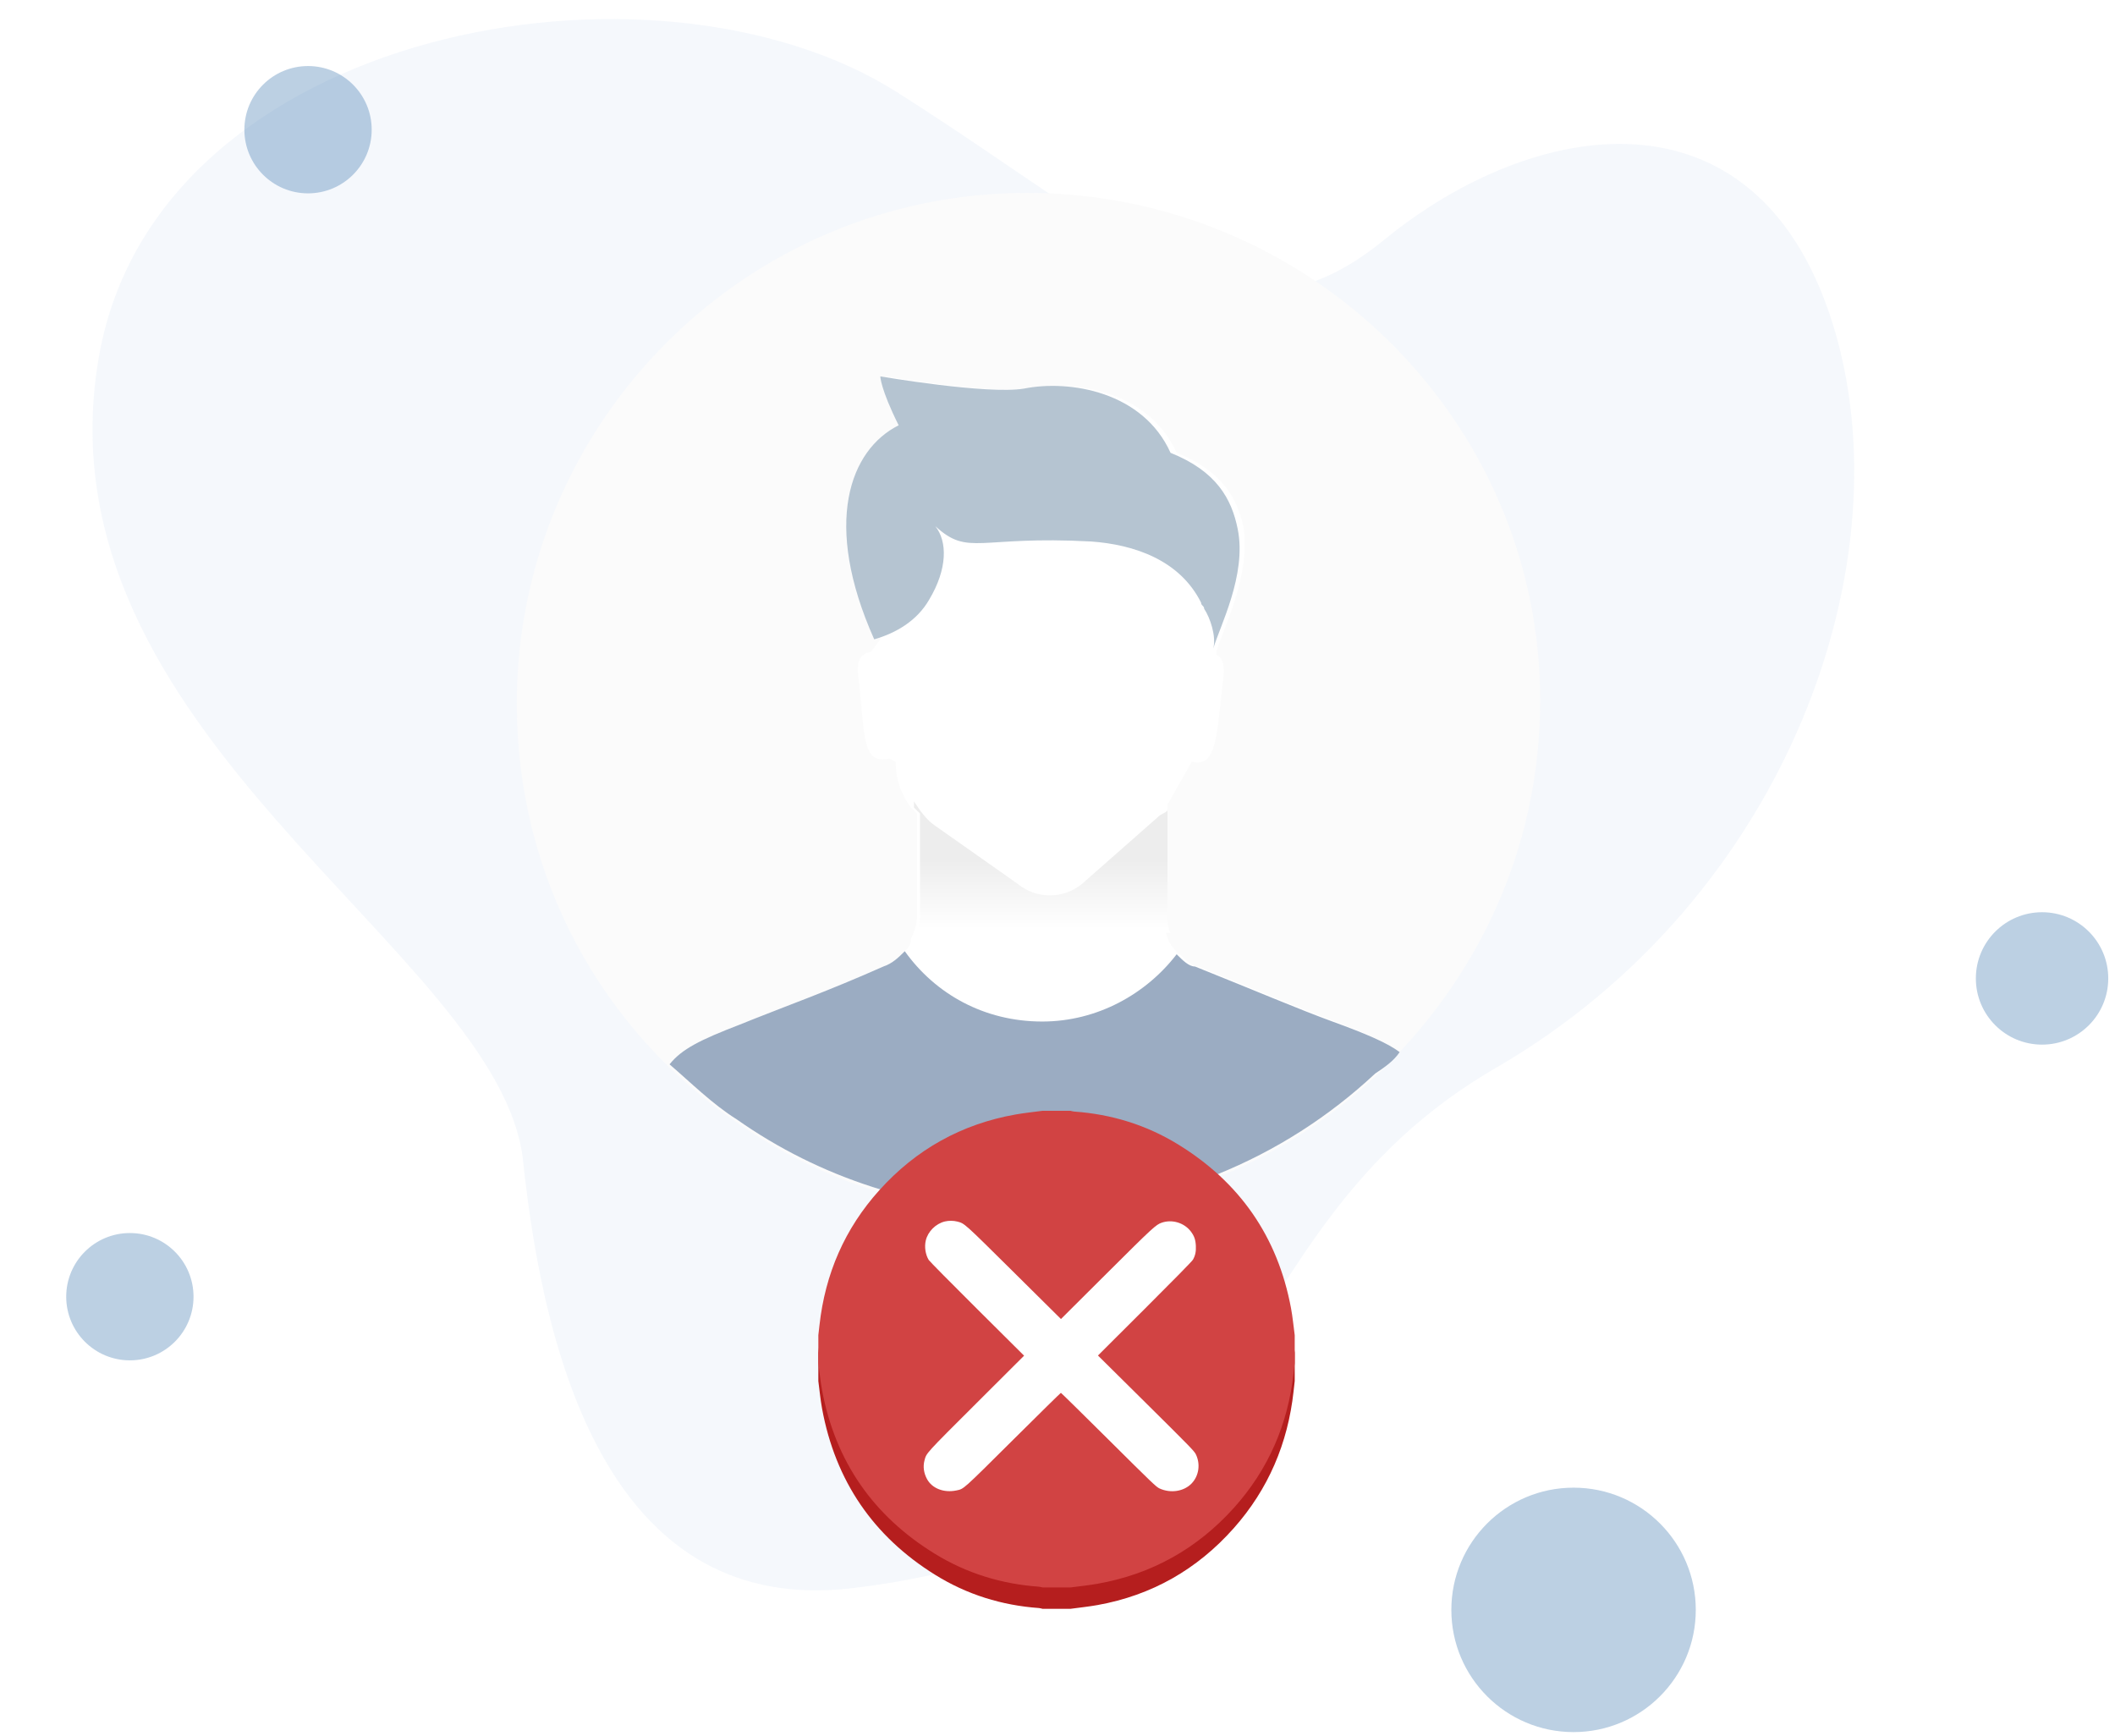 <svg width="212" height="174" viewBox="0 0 212 174" fill="none" xmlns="http://www.w3.org/2000/svg">
<g clip-path="url(#clip0_34_61092)">
<path opacity="0.9" d="M9.95 35.559C15.858 2.759 65.641 -6.179 89.952 9.265C114.263 24.709 123.867 36.206 138.773 24.018C153.68 11.831 175.848 8.076 183.58 32.059C191.312 56.042 179.194 90.092 149.936 107.044C120.678 123.996 128.756 154.083 85.398 159.194C61.759 161.978 54.665 137.566 52.437 116.399C50.209 95.232 3.122 73.627 9.95 35.559Z" fill="#74A4D1" fill-opacity="0.08"/>
<path d="M157.728 173.618C164.494 173.618 169.979 168.134 169.979 161.368C169.979 154.602 164.494 149.117 157.728 149.117C150.962 149.117 145.478 154.602 145.478 161.368C145.478 168.134 150.962 173.618 157.728 173.618Z" fill="#1E62A1" fill-opacity="0.3"/>
<path d="M204.689 104.709C208.354 104.709 211.324 101.738 211.324 98.073C211.324 94.408 208.354 91.438 204.689 91.438C201.024 91.438 198.053 94.408 198.053 98.073C198.053 101.738 201.024 104.709 204.689 104.709Z" fill="#1E62A1" fill-opacity="0.3"/>
<path d="M30.877 19.381C34.401 19.381 37.257 16.524 37.257 13C37.257 9.476 34.401 6.62 30.877 6.62C27.353 6.62 24.496 9.476 24.496 13C24.496 16.524 27.353 19.381 30.877 19.381Z" fill="#1E62A1" fill-opacity="0.3"/>
<path d="M13.018 136.356C16.542 136.356 19.398 133.5 19.398 129.976C19.398 126.452 16.542 123.595 13.018 123.595C9.494 123.595 6.637 126.452 6.637 129.976C6.637 133.5 9.494 136.356 13.018 136.356Z" fill="#1E62A1" fill-opacity="0.3"/>
<path d="M154.382 70.211C154.382 85.229 147.952 98.408 137.847 107.909C128.661 116.49 116.412 121.7 102.939 121.7C92.222 121.7 82.117 118.329 73.849 112.506C60.376 103.311 51.802 87.987 51.802 70.518C51.802 42.321 74.768 19.335 102.939 19.335C131.11 19.335 154.382 42.015 154.382 70.211Z" fill="#FBFBFB"/>
<path d="M140.299 105.459C139.687 106.379 138.768 106.992 137.85 107.605C128.663 116.186 116.415 121.397 102.942 121.397C92.225 121.397 82.12 118.025 73.852 112.202C71.402 110.67 69.259 108.524 67.115 106.685C68.34 105.153 70.177 104.233 74.158 102.701L75.689 102.088C78.751 100.862 83.038 99.33 88.55 96.878C89.469 96.571 90.081 95.958 90.694 95.346C91 95.039 91.306 94.733 91.306 94.12C91.612 93.507 91.918 92.587 91.918 91.974V81.554C91.612 81.247 91.612 81.247 91.306 80.941C90.387 79.715 89.775 78.182 89.775 76.344L89.162 76.037C86.407 76.65 86.713 73.892 86.1 68.375C85.794 66.23 86.1 65.617 87.325 65.31L88.244 64.084C86.406 59.793 85.488 55.809 85.488 52.744C85.488 47.534 87.631 44.163 90.694 42.63C88.856 38.953 88.856 37.727 88.856 37.727C88.856 37.727 99.574 39.566 103.248 38.953C107.841 38.033 115.19 39.259 117.946 45.389C122.539 47.227 124.07 49.986 124.683 53.051C125.295 57.955 122.539 63.165 121.927 65.31V65.617C122.539 65.923 122.845 66.536 122.539 68.681C121.927 73.892 121.927 76.956 119.477 76.344L117.027 80.634C117.027 81.247 117.027 81.247 116.721 81.554C116.721 82.473 116.721 84.006 116.721 92.281C116.721 93.2 117.027 94.426 117.64 95.039C117.946 95.345 117.946 95.652 118.252 95.652C118.865 96.265 119.477 96.878 120.09 96.878C126.214 99.33 130.501 101.169 133.869 102.395C136.931 103.62 139.075 104.54 140.299 105.459Z" fill="white"/>
<path d="M140.297 105.459C139.685 106.379 138.766 106.992 137.847 107.605C128.661 116.186 116.413 121.396 102.94 121.396C92.222 121.396 82.117 118.025 73.85 112.202C71.4 110.669 69.257 108.524 67.113 106.685C68.338 105.153 70.175 104.233 74.156 102.701L75.687 102.088C78.749 100.862 83.036 99.329 88.548 96.878C89.466 96.571 90.079 95.958 90.691 95.345C93.753 99.636 98.653 102.394 104.471 102.394C109.982 102.394 114.882 99.636 117.944 95.652C118.556 96.265 119.169 96.878 119.781 96.878C125.905 99.329 130.192 101.168 133.56 102.394C136.929 103.62 139.072 104.54 140.297 105.459Z" fill="#9BACC2"/>
<path d="M121.618 65.004C121.924 63.778 121.312 61.939 120.7 61.019C120.7 60.713 120.393 60.713 120.393 60.406C118.25 56.116 113.657 54.583 109.37 54.277C98.04 53.664 97.121 55.809 93.753 52.744C94.978 54.277 94.978 57.035 93.141 60.1C91.916 62.245 89.772 63.471 87.629 64.084C82.424 52.438 85.179 45.082 90.079 42.63C88.241 38.953 88.241 37.727 88.241 37.727C88.241 37.727 98.959 39.566 102.633 38.953C107.226 38.033 114.575 39.259 117.331 45.389C121.924 47.228 123.456 49.986 124.068 53.051C124.987 57.648 122.231 62.858 121.618 65.004Z" fill="#B5C4D1"/>
<path d="M92.222 91.974V81.554C91.916 81.247 91.916 81.247 91.61 80.941V80.328C92.222 81.247 92.835 82.166 93.753 82.779L102.021 88.603C103.858 90.135 106.614 90.135 108.451 88.603L116.106 81.86C116.413 81.554 116.719 81.554 117.025 81.247C117.025 82.166 117.025 83.699 117.025 91.974C117.025 92.587 117.025 92.893 117.331 93.506H92.222C91.916 92.893 92.222 92.587 92.222 91.974Z" fill="url(#paint0_linear_34_61092)"/>
<g filter="url(#filter0_d_34_61092)">
<path d="M104.504 105.907H107.302C107.422 105.933 107.541 105.976 107.662 105.984C111.397 106.252 114.891 107.337 118.078 109.321C124.264 113.171 128.071 118.721 129.406 125.982C129.573 126.891 129.656 127.816 129.778 128.733V131.574C129.74 131.915 129.702 132.255 129.664 132.596C129.092 137.814 127.13 142.417 123.667 146.319C119.99 150.462 115.434 153.049 110.015 154.023C109.117 154.185 108.206 154.276 107.301 154.4H104.503C104.383 154.374 104.264 154.331 104.143 154.323C100.408 154.055 96.914 152.97 93.726 150.986C87.542 147.137 83.735 141.588 82.4 134.326C82.232 133.418 82.15 132.493 82.027 131.575V128.734C82.066 128.393 82.105 128.053 82.142 127.712C82.714 122.494 84.676 117.891 88.139 113.989C91.814 109.845 96.37 107.258 101.79 106.284C102.688 106.122 103.598 106.031 104.504 105.907Z" fill="#B51E1E"/>
<path d="M104.504 104.48H107.302C107.422 104.507 107.541 104.549 107.662 104.557C111.397 104.821 114.891 105.89 118.078 107.845C124.264 111.637 128.071 117.106 129.406 124.26C129.573 125.155 129.656 126.067 129.778 126.97V129.77C129.74 130.106 129.702 130.441 129.664 130.777C129.092 135.918 127.13 140.452 123.667 144.297C119.99 148.379 115.434 150.927 110.015 151.888C109.117 152.047 108.206 152.137 107.301 152.259H104.503C104.383 152.233 104.264 152.191 104.143 152.183C100.408 151.919 96.914 150.85 93.726 148.895C87.542 145.103 83.735 139.636 82.4 132.481C82.232 131.586 82.15 130.675 82.027 129.771V126.971C82.066 126.635 82.105 126.3 82.142 125.964C82.714 120.823 84.676 116.288 88.139 112.444C91.814 108.361 96.37 105.812 101.79 104.852C102.688 104.692 103.598 104.603 104.504 104.48Z" fill="#D14343"/>
<path fill-rule="evenodd" clip-rule="evenodd" d="M94.71 115.574C93.796 115.794 93.008 116.581 92.797 117.48C92.646 118.126 92.76 118.878 93.092 119.433C93.164 119.553 95.344 121.761 97.937 124.339L102.651 129.027L97.869 133.796C92.722 138.931 92.865 138.773 92.666 139.532C92.506 140.143 92.592 140.782 92.916 141.386C93.425 142.338 94.616 142.799 95.875 142.533C96.626 142.375 96.43 142.55 101.549 137.462C104.155 134.871 106.311 132.752 106.34 132.752C106.369 132.752 108.525 134.871 111.131 137.461C115.525 141.827 115.895 142.181 116.22 142.332C117.333 142.848 118.681 142.638 119.451 141.827C120.176 141.065 120.343 139.9 119.87 138.917C119.713 138.592 119.338 138.206 114.878 133.787L110.055 129.01L114.746 124.331C117.668 121.416 119.489 119.561 119.574 119.41C119.812 118.99 119.896 118.598 119.868 118.023C119.839 117.407 119.71 117.033 119.371 116.584C118.709 115.708 117.507 115.339 116.462 115.691C115.866 115.892 115.594 116.143 110.919 120.798L106.346 125.352L101.632 120.68C96.57 115.664 96.694 115.775 95.947 115.581C95.575 115.485 95.088 115.482 94.71 115.574Z" fill="white"/>
</g>
</g>
<defs>
<filter id="filter0_d_34_61092" x="75.166" y="104.48" width="61.474" height="63.643" filterUnits="userSpaceOnUse" color-interpolation-filters="sRGB">
<feFlood flood-opacity="0" result="BackgroundImageFix"/>
<feColorMatrix in="SourceAlpha" type="matrix" values="0 0 0 0 0 0 0 0 0 0 0 0 0 0 0 0 0 0 127 0" result="hardAlpha"/>
<feOffset dy="6.861"/>
<feGaussianBlur stdDeviation="3.431"/>
<feComposite in2="hardAlpha" operator="out"/>
<feColorMatrix type="matrix" values="0 0 0 0 0 0 0 0 0 0 0 0 0 0 0 0 0 0 0.2 0"/>
<feBlend mode="normal" in2="BackgroundImageFix" result="effect1_dropShadow_34_61092"/>
<feBlend mode="normal" in="SourceGraphic" in2="effect1_dropShadow_34_61092" result="shape"/>
</filter>
<linearGradient id="paint0_linear_34_61092" x1="104.421" y1="93.096" x2="104.421" y2="86.193" gradientUnits="userSpaceOnUse">
<stop stop-color="white"/>
<stop offset="0.991" stop-color="#EDEDED"/>
</linearGradient>
<clipPath id="clip0_34_61092">
<rect width="211" height="173.765" fill="white" transform="translate(0.5)"/>
</clipPath>
</defs>
</svg>
